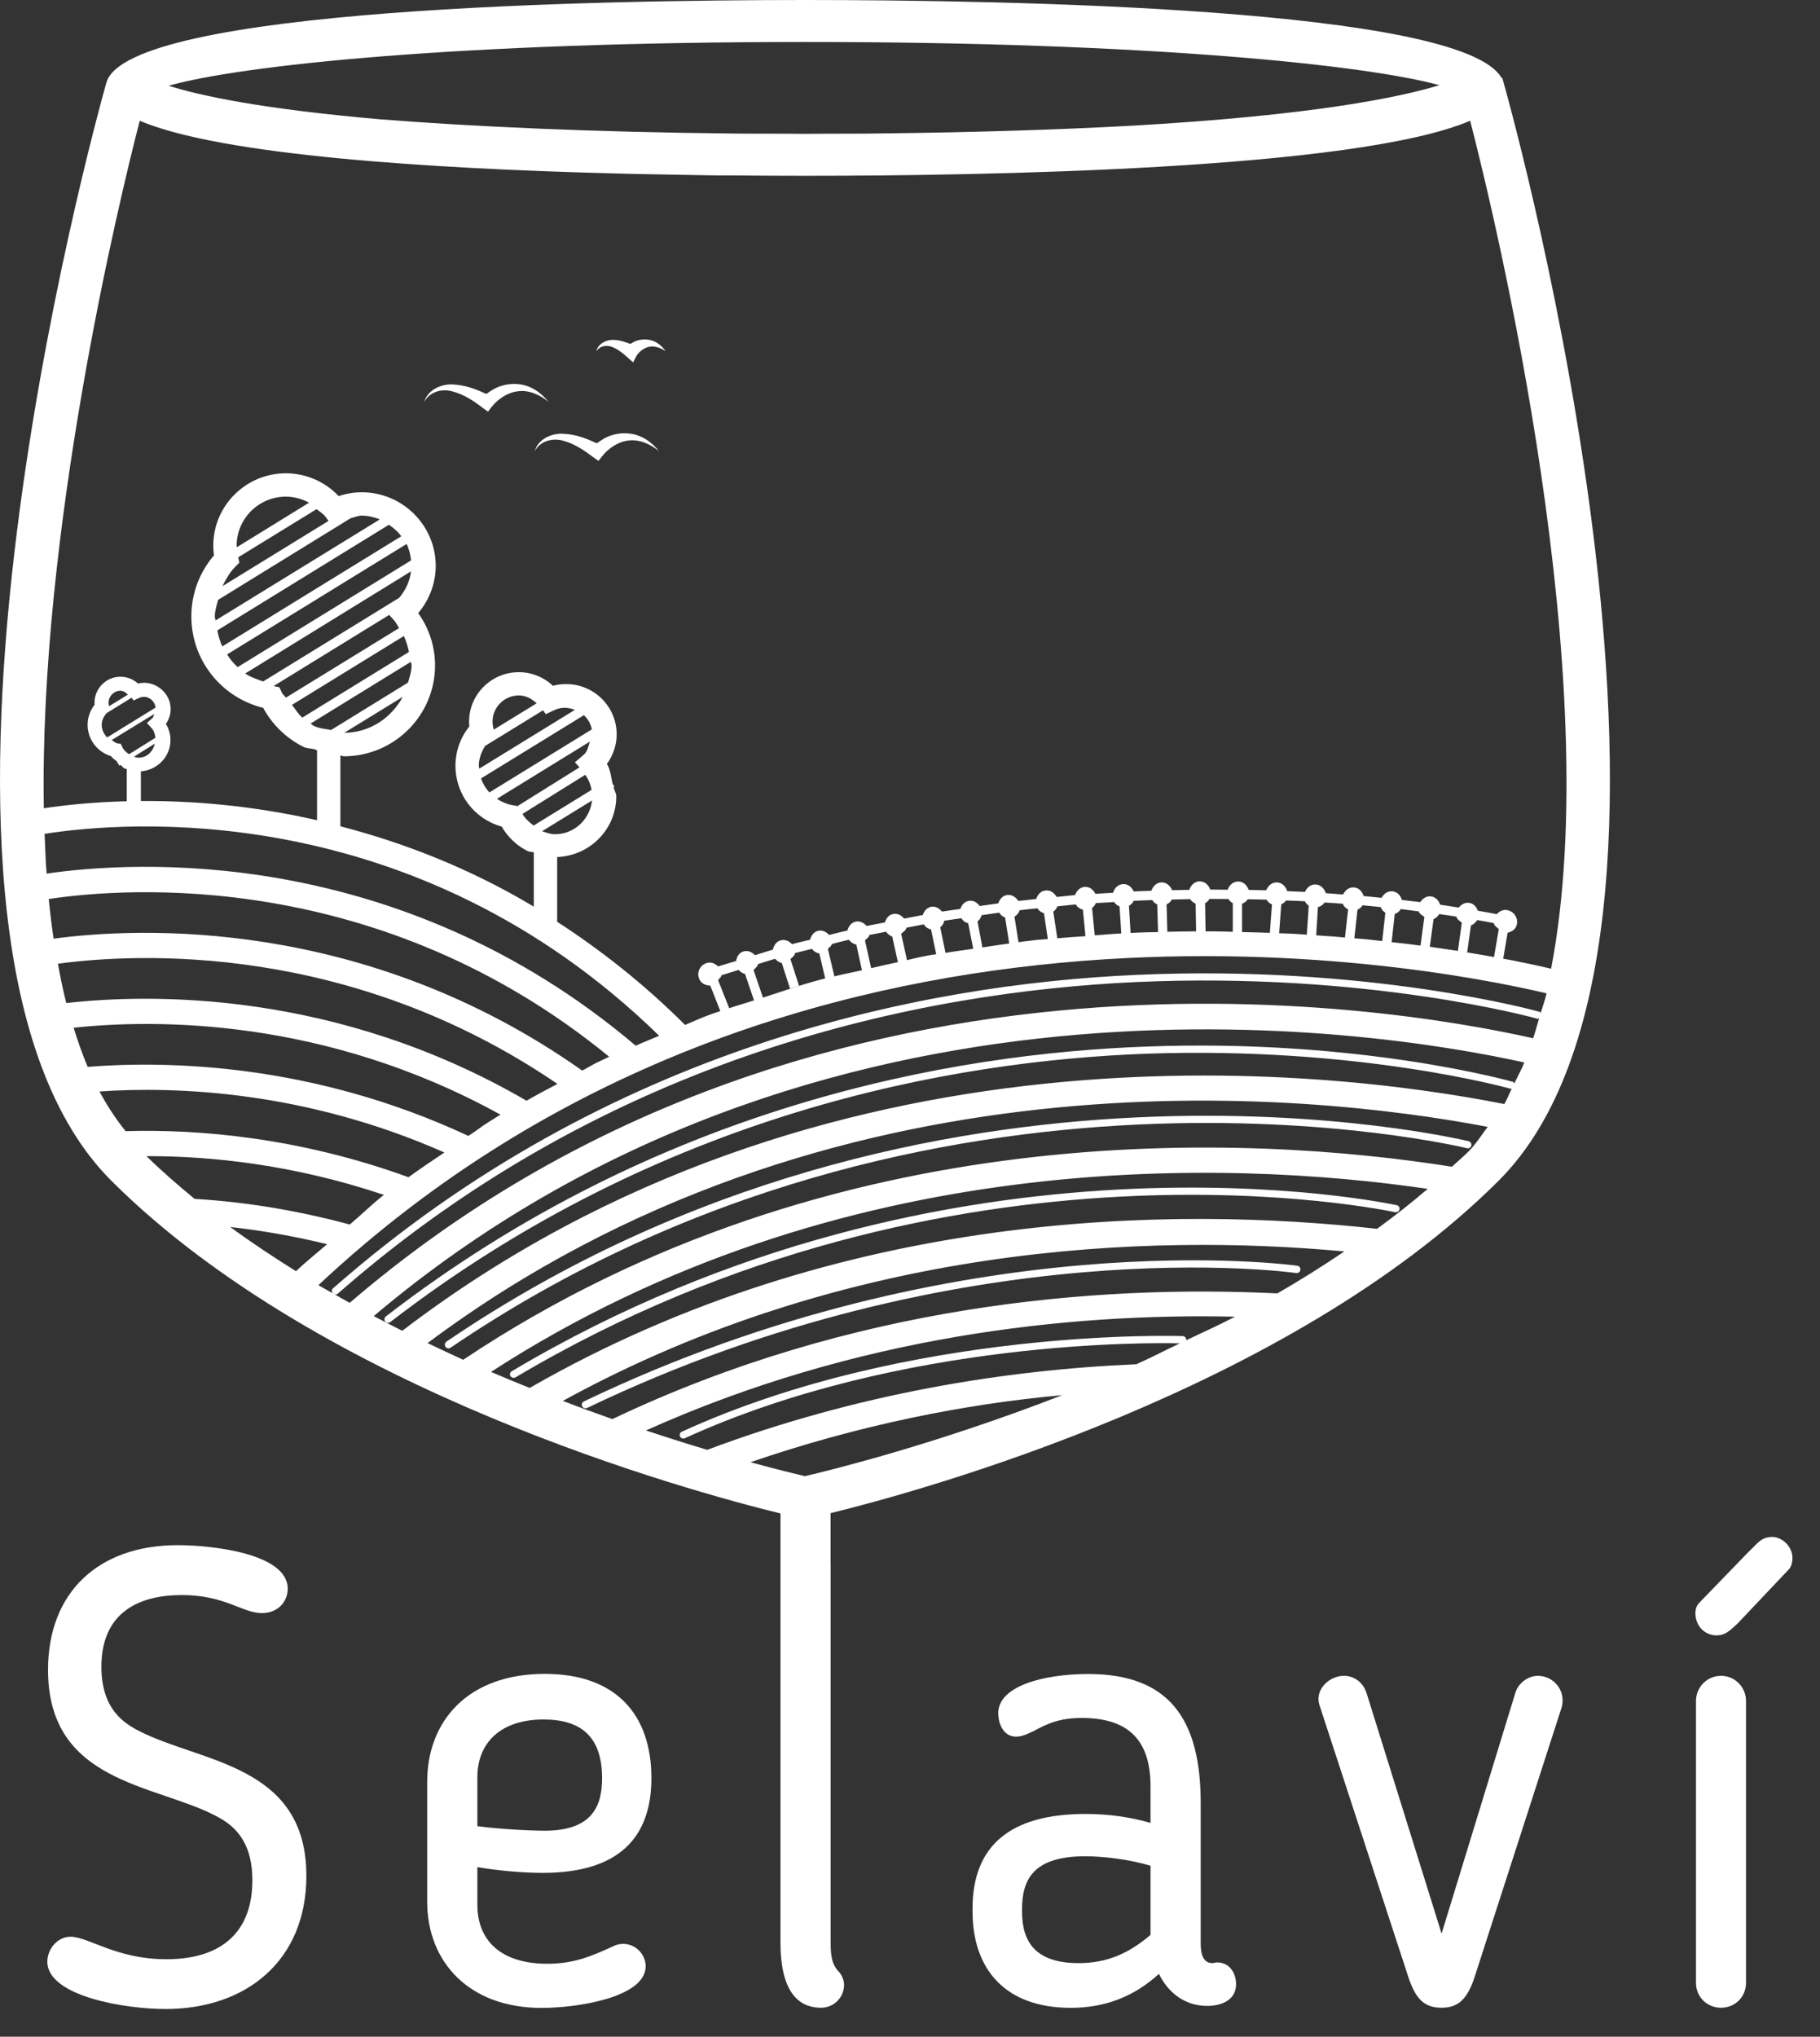 <svg width="59" height="66" viewBox="0 0 59 66" fill="none" xmlns="http://www.w3.org/2000/svg">
<rect x="0" y="0" width="59" height="66" fill="#333333" stroke="none"/>
<path fill-rule="evenodd" clip-rule="evenodd" d="M4.495 56.086C4.013 55.836 3.287 55.378 3.287 54.012C3.287 52.21 4.557 51.688 5.889 51.688C7.305 51.688 7.848 52.272 8.494 52.272C9.013 52.272 9.327 51.898 9.327 51.484C9.327 50.322 6.808 50.071 5.765 50.071C3.181 50.071 1.557 51.608 1.557 54.111C1.557 57.783 5.016 57.808 6.994 58.843C7.516 59.112 8.181 59.588 8.181 60.933C8.181 62.552 7.243 63.489 5.392 63.489C3.765 63.489 2.868 62.76 2.287 62.76C1.868 62.76 1.535 63.152 1.535 63.569C1.535 64.685 4.038 65.102 5.367 65.102C7.991 65.102 9.932 63.526 9.932 60.788C9.932 57.162 6.495 57.122 4.495 56.086Z" fill="white"/>
<path fill-rule="evenodd" clip-rule="evenodd" d="M17.599 60.69C20.077 60.69 21.117 59.531 21.117 57.62C21.117 55.568 19.974 54.242 17.661 54.242C15.183 54.242 13.848 55.757 13.848 57.744V61.623C13.848 63.577 15.205 65.067 17.558 65.067C18.683 65.067 20.931 64.736 20.931 63.716C20.931 63.345 20.62 62.992 20.204 62.992C20.055 62.992 19.953 63.033 19.912 63.054C19.183 63.385 18.62 63.636 17.745 63.636C16.245 63.636 15.475 62.888 15.475 61.725V60.504C16.205 60.628 16.975 60.69 17.599 60.69ZM15.475 57.599C15.475 56.44 16.267 55.72 17.621 55.72C18.828 55.72 19.518 56.273 19.518 57.62C19.518 58.471 19.245 59.324 17.661 59.324C17.245 59.324 16.245 59.28 15.475 59.178V57.599Z" fill="white"/>
<path fill-rule="evenodd" clip-rule="evenodd" d="M39.464 63.593C39.381 63.593 39.362 63.615 39.3 63.615C39.048 63.615 38.924 63.401 38.924 62.99V58.428C38.924 55.69 37.884 54.246 35.279 54.246C33.841 54.246 32.279 54.639 32.363 55.591C32.384 55.9 32.549 56.277 32.943 56.277C33.173 56.277 33.422 56.129 33.487 56.107C33.943 55.859 34.341 55.671 35.067 55.671C36.57 55.671 37.297 56.379 37.297 57.887V59.071C36.654 58.886 35.943 58.781 35.195 58.781C32.738 58.781 31.527 59.816 31.527 61.853V61.933C31.527 63.8 32.571 65.064 34.713 65.064C35.841 65.064 36.778 64.687 37.57 63.964C37.884 64.607 38.443 65.002 39.132 65.002C39.589 65.002 40.07 64.817 40.07 64.298C40.07 63.942 39.859 63.593 39.464 63.593ZM37.297 62.7C36.57 63.321 35.862 63.615 34.965 63.615C33.571 63.615 33.133 62.928 33.133 61.955V61.868C33.133 60.938 33.468 60.153 35.173 60.153C35.797 60.153 36.611 60.255 37.297 60.459V62.7Z" fill="white"/>
<path fill-rule="evenodd" clip-rule="evenodd" d="M49.856 54.305C49.543 54.305 49.229 54.53 49.127 54.846L46.733 62.659L44.295 54.846C44.171 54.493 43.879 54.305 43.568 54.305C43.087 54.305 42.609 54.756 42.776 55.26L45.67 64.112C45.9 64.774 46.17 65.061 46.733 65.061C47.276 65.061 47.565 64.774 47.794 64.094L50.627 55.322C50.773 54.778 50.356 54.305 49.856 54.305Z" fill="white"/>
<path fill-rule="evenodd" clip-rule="evenodd" d="M55.791 54.305C55.334 54.305 54.98 54.679 54.98 55.114V64.257C54.98 64.709 55.334 65.061 55.791 65.061C56.247 65.061 56.601 64.709 56.601 64.257V55.114C56.601 54.679 56.247 54.305 55.791 54.305Z" fill="white"/>
<path fill-rule="evenodd" clip-rule="evenodd" d="M57.461 49.805C57.085 49.805 56.983 50.012 56.691 50.281L55.066 51.959C54.983 52.064 54.961 52.169 54.961 52.271C54.961 52.704 55.275 52.995 55.65 52.995C55.917 52.995 56.066 52.852 56.315 52.624L58.004 50.84C58.085 50.738 58.107 50.59 58.107 50.491C58.107 50.095 57.753 49.805 57.461 49.805Z" fill="white"/>
<path fill-rule="evenodd" clip-rule="evenodd" d="M16.778 12.446C16.57 12.428 16.356 12.462 16.16 12.536C16.018 12.592 15.893 12.678 15.766 12.765C15.44 12.616 15.105 12.487 14.738 12.462C14.328 12.415 13.863 12.632 13.754 13.021C13.95 12.666 14.369 12.585 14.701 12.694C15.046 12.786 15.356 12.993 15.648 13.216L15.651 13.219L15.819 13.34L15.946 13.176C16.139 12.938 16.449 12.718 16.782 12.681C17.123 12.629 17.489 12.78 17.781 13.021C17.545 12.731 17.204 12.474 16.778 12.446Z" fill="white"/>
<path fill-rule="evenodd" clip-rule="evenodd" d="M19.739 14.135C19.597 14.191 19.476 14.277 19.348 14.364C19.022 14.215 18.687 14.082 18.317 14.061C17.907 14.011 17.442 14.227 17.336 14.617C17.529 14.265 17.948 14.184 18.283 14.289C18.625 14.385 18.938 14.592 19.227 14.812L19.23 14.815L19.401 14.935L19.528 14.775C19.718 14.537 20.028 14.317 20.36 14.277C20.705 14.225 21.069 14.379 21.36 14.617C21.128 14.326 20.783 14.073 20.357 14.045C20.149 14.024 19.938 14.061 19.739 14.135Z" fill="white"/>
<path fill-rule="evenodd" clip-rule="evenodd" d="M21.016 11.008C20.892 10.99 20.758 11.002 20.637 11.042C20.566 11.064 20.5 11.11 20.435 11.144C20.261 11.083 20.084 11.015 19.889 11.015C19.646 11.002 19.376 11.154 19.336 11.379C19.463 11.191 19.69 11.178 19.858 11.249C20.032 11.318 20.187 11.444 20.336 11.574V11.577L20.525 11.744L20.631 11.537C20.659 11.484 20.727 11.407 20.792 11.358C20.861 11.305 20.935 11.265 21.019 11.243C21.19 11.197 21.401 11.259 21.575 11.379C21.457 11.206 21.274 11.042 21.016 11.008Z" fill="white"/>
<path fill-rule="evenodd" clip-rule="evenodd" d="M14.442 43.645C14.467 43.676 14.501 43.694 14.538 43.694C14.563 43.694 14.588 43.688 14.606 43.673C30.223 33.052 47.383 37.166 47.553 37.207C47.618 37.222 47.681 37.188 47.696 37.123C47.712 37.061 47.674 36.999 47.609 36.981C47.438 36.941 30.179 32.796 14.473 43.475C14.417 43.518 14.408 43.586 14.442 43.645Z" fill="white"/>
<path fill-rule="evenodd" clip-rule="evenodd" d="M16.59 44.435C16.534 44.469 16.512 44.537 16.55 44.593C16.568 44.63 16.612 44.648 16.649 44.648C16.671 44.648 16.689 44.645 16.708 44.636C30.912 36.192 45.087 39.252 45.23 39.283C45.286 39.289 45.354 39.258 45.367 39.196C45.382 39.131 45.345 39.069 45.28 39.054C45.137 39.026 30.874 35.938 16.59 44.435Z" fill="white"/>
<path fill-rule="evenodd" clip-rule="evenodd" d="M18.871 45.569C18.893 45.612 18.933 45.636 18.976 45.636C18.995 45.636 19.014 45.633 19.029 45.627C31.258 39.758 41.915 41.235 42.024 41.254C42.086 41.26 42.148 41.213 42.157 41.148C42.163 41.087 42.12 41.025 42.055 41.016C41.949 41.003 31.227 39.517 18.927 45.414C18.868 45.442 18.843 45.513 18.871 45.569Z" fill="white"/>
<path fill-rule="evenodd" clip-rule="evenodd" d="M48.739 2.658C48.733 2.64 48.73 2.621 48.721 2.603L48.702 2.525L48.674 2.522C47.385 0.257 32.614 0 26.096 0C19.45 0 4.231 0.266 3.455 2.655L3.443 2.698C3.123 3.827 -4.252 30.439 3.617 38.269C10.461 45.087 22.4 48.333 25.301 49.044V62.946C25.301 64.81 26.096 65.061 26.614 65.061C27.03 65.061 27.363 64.73 27.363 64.316C27.363 64.152 27.279 64.004 27.22 63.923C26.968 63.673 26.928 63.401 26.928 62.946V50.672C26.928 50.666 26.925 50.657 26.925 50.648V49.034C29.887 48.308 41.762 45.053 48.575 38.269C56.44 30.439 49.065 3.827 48.749 2.698L48.739 2.658ZM26.096 1.36C37.247 1.36 44.302 2.111 46.662 2.76C45.379 3.153 42.572 3.737 36.74 4.071C34.371 4.201 31.639 4.29 28.536 4.324C28.366 4.327 28.201 4.33 28.03 4.33C27.611 4.333 27.176 4.333 26.745 4.333C26.527 4.333 26.316 4.337 26.096 4.337C25.891 4.337 25.695 4.333 25.496 4.333C25.024 4.333 24.549 4.333 24.093 4.33C23.987 4.33 23.888 4.327 23.785 4.327C19.159 4.281 15.327 4.102 12.336 3.867C8.445 3.53 6.452 3.091 5.467 2.779C7.768 2.123 14.848 1.36 26.096 1.36ZM1.446 27.021C3.974 26.622 13.395 25.791 21.369 33.564C21.115 33.675 20.86 33.771 20.609 33.886C12.864 27.327 4.244 27.908 1.511 28.31C1.48 27.889 1.462 27.453 1.446 27.021ZM4.266 22.61L4.331 22.7L4.502 22.619C4.759 22.499 5.008 22.681 5.045 22.928L3.474 23.896C3.368 23.788 3.297 23.652 3.297 23.488C3.297 23.346 3.362 23.219 3.452 23.111L4.266 22.61ZM3.52 22.771C3.52 22.558 3.694 22.384 3.905 22.384C4.002 22.384 4.076 22.446 4.148 22.508L3.536 22.885L3.53 22.857C3.523 22.823 3.52 22.799 3.52 22.771ZM5.002 23.136C4.977 23.182 4.98 23.238 4.936 23.274L4.763 23.429L4.918 23.599C4.995 23.683 5.023 23.797 5.039 23.908L4.185 24.44C4.098 24.381 4.011 24.313 3.968 24.214L3.918 24.106L3.8 24.087C3.728 24.072 3.682 24.016 3.62 23.982L5.002 23.136ZM5.02 24.097C4.961 24.35 4.766 24.554 4.492 24.554C4.44 24.554 4.393 24.536 4.343 24.52L5.02 24.097ZM7.759 18.233L7.722 18.06L10.262 16.499C10.361 16.58 10.476 16.642 10.557 16.753L10.65 16.88L7.213 18.994C7.318 18.774 7.442 18.558 7.616 18.378L7.759 18.233ZM7.672 17.683C7.672 16.805 8.389 16.094 9.268 16.094C9.535 16.094 9.793 16.169 10.02 16.289L7.678 17.733C7.678 17.717 7.672 17.698 7.672 17.683ZM11.367 16.793C11.485 16.765 11.607 16.709 11.725 16.709C11.936 16.709 12.131 16.759 12.315 16.83L6.986 20.106C6.983 20.06 6.964 20.02 6.964 19.977C6.964 19.788 7.026 19.615 7.07 19.439L11.367 16.793ZM12.606 17.006C12.765 17.108 12.898 17.229 13.01 17.377L7.206 20.947C7.129 20.783 7.082 20.61 7.045 20.428L12.606 17.006ZM13.181 17.628C13.262 17.791 13.305 17.971 13.327 18.159L7.703 21.618C7.57 21.494 7.458 21.361 7.362 21.207L13.181 17.628ZM13.324 18.515C13.286 18.833 13.15 19.123 12.942 19.371L8.529 22.084C8.33 22.007 8.119 21.945 7.949 21.825L13.324 18.515ZM12.616 19.927L12.771 20.097C12.839 20.174 12.883 20.267 12.936 20.354L9.268 22.607C9.234 22.548 9.169 22.514 9.141 22.452L9.057 22.27L8.868 22.233L12.616 19.927ZM13.094 20.61C13.165 20.774 13.221 20.947 13.258 21.126L9.802 23.253C9.663 23.142 9.579 22.978 9.464 22.842L13.094 20.61ZM13.321 21.445C13.321 21.485 13.342 21.522 13.342 21.562C13.342 21.763 13.277 21.936 13.227 22.119L10.734 23.655C10.544 23.618 10.346 23.608 10.172 23.522C10.132 23.503 10.104 23.466 10.066 23.448L13.321 21.445ZM13.057 22.582C12.687 23.265 11.989 23.741 11.159 23.747L13.057 22.582ZM17.603 23.018L17.693 23.142L17.979 23.009C18.205 22.901 18.432 22.925 18.637 23.003L15.538 24.907C15.535 24.876 15.522 24.851 15.522 24.817C15.522 24.582 15.606 24.372 15.724 24.174L17.603 23.018ZM15.966 23.386C15.966 22.919 16.348 22.536 16.82 22.536C17.041 22.536 17.236 22.638 17.395 22.792L16.004 23.645L15.988 23.571C15.973 23.506 15.966 23.445 15.966 23.386ZM18.929 23.176C19.062 23.299 19.149 23.454 19.186 23.636L15.864 25.679C15.746 25.549 15.653 25.395 15.594 25.225L18.929 23.176ZM19.121 24.032C19.075 24.177 19.053 24.341 18.929 24.452L18.637 24.703L18.786 24.866L16.777 26.121L16.59 26.087C16.41 26.053 16.255 25.979 16.109 25.886L19.121 24.032ZM18.972 25.108C19.078 25.256 19.146 25.416 19.177 25.596L17.299 26.752C17.156 26.644 17.025 26.529 16.938 26.375L18.972 25.108ZM19.193 25.939C19.121 26.551 18.621 27.033 17.991 27.033C17.845 27.033 17.712 26.984 17.575 26.934L19.193 25.939ZM1.58 29.132C4.098 28.755 12.293 28.143 19.748 34.244C19.615 34.306 19.485 34.368 19.351 34.433C19.19 34.51 19.034 34.612 18.873 34.692C11.793 29.694 4.449 30.053 1.738 30.418C1.676 29.997 1.623 29.571 1.58 29.132ZM1.878 31.23C4.443 30.884 11.336 30.532 18.072 35.125C17.736 35.301 17.401 35.477 17.069 35.669C10.908 32.087 4.877 32.195 2.148 32.504C2.042 32.093 1.958 31.666 1.878 31.23ZM2.387 33.304C4.998 33.023 10.517 32.965 16.227 36.123C16.205 36.139 16.184 36.145 16.159 36.16C16.053 36.225 15.948 36.294 15.842 36.358C15.618 36.498 15.404 36.67 15.184 36.81C10.184 34.476 5.495 34.362 2.843 34.572C2.673 34.173 2.524 33.746 2.387 33.304ZM3.225 35.369C5.744 35.196 9.92 35.363 14.407 37.347C14.016 37.61 13.628 37.867 13.243 38.148C9.669 36.85 6.402 36.587 4.07 36.655C3.76 36.263 3.474 35.839 3.225 35.369ZM4.747 37.465C6.818 37.459 9.507 37.734 12.445 38.72C12.069 39.014 11.709 39.369 11.339 39.681C9.51 39.187 7.812 38.939 6.309 38.85C5.766 38.404 5.241 37.947 4.747 37.465ZM7.464 39.761C8.448 39.87 9.501 40.049 10.604 40.318C10.268 40.611 9.923 40.88 9.594 41.193C8.868 40.738 8.15 40.265 7.464 39.761ZM26.096 47.835C25.801 47.767 25.18 47.615 24.326 47.384C27.813 46.188 31.247 45.498 34.433 45.211C30.341 46.803 26.928 47.64 26.096 47.835ZM38.436 43.44C38.439 43.427 38.455 43.43 38.458 43.421C38.458 43.356 38.405 43.3 38.343 43.297C38.253 43.294 29.539 42.995 22.102 46.395C22.043 46.422 22.018 46.49 22.046 46.549C22.065 46.592 22.108 46.617 22.152 46.617C22.168 46.617 22.183 46.614 22.202 46.605C29.238 43.39 37.427 43.508 38.247 43.532C37.778 43.752 37.306 44.002 36.837 44.209C32.604 44.389 27.794 45.158 22.928 46.982C22.323 46.803 21.658 46.592 20.941 46.354C27.738 43.3 34.601 42.546 40.035 42.667C39.501 42.951 38.97 43.183 38.436 43.44ZM41.408 41.913C35.495 41.622 27.614 42.293 19.851 45.986C19.332 45.801 18.795 45.609 18.246 45.396C27.496 40.321 37.194 39.962 43.581 40.553C42.87 41.032 42.147 41.489 41.408 41.913ZM44.64 39.82C38.032 39.084 27.26 39.18 17.171 44.976C16.758 44.812 16.342 44.639 15.917 44.457C27.214 37.14 39.778 37.576 46.283 38.525C45.758 38.976 45.209 39.406 44.64 39.82ZM47.609 37.31C47.438 37.483 47.246 37.641 47.069 37.808C40.548 36.776 27.015 36.046 15.016 44.064C14.631 43.888 14.246 43.706 13.861 43.523C26.878 33.796 42.293 35.388 48.227 36.516C48.025 36.785 47.842 37.078 47.609 37.31ZM49.087 35.113C49.072 35.097 49.081 35.069 49.056 35.06C49.009 35.048 44.112 33.657 37.191 33.913C30.803 34.142 21.335 35.842 12.51 42.658C12.457 42.698 12.448 42.772 12.485 42.822C12.51 42.852 12.544 42.868 12.579 42.868C12.603 42.868 12.631 42.858 12.65 42.843C21.428 36.071 30.837 34.374 37.191 34.145C44.072 33.904 48.944 35.273 48.991 35.286C49 35.289 49 35.273 49.009 35.276C48.926 35.44 48.857 35.623 48.767 35.777C42.923 34.621 26.636 32.742 13.041 43.124C12.731 42.97 12.423 42.809 12.116 42.648C26.465 30.529 44.501 33.342 49.416 34.43C49.317 34.671 49.196 34.887 49.087 35.113ZM49.702 33.645C44.848 32.553 26.136 29.509 11.336 42.219C11.156 42.123 10.976 42.015 10.796 41.913C10.818 41.934 10.846 41.95 10.877 41.95C10.905 41.95 10.933 41.938 10.954 41.919C19.808 34.148 29.912 32.142 36.824 31.824C44.324 31.481 49.804 32.998 49.857 33.017C49.876 33.02 49.879 32.995 49.898 32.992C49.829 33.209 49.773 33.434 49.702 33.645ZM49.944 32.832C49.932 32.819 49.941 32.794 49.922 32.791C49.867 32.773 44.373 31.249 36.824 31.592C29.866 31.904 19.702 33.926 10.799 41.746C10.749 41.786 10.743 41.863 10.79 41.91C10.635 41.82 10.476 41.74 10.324 41.644C25.565 27.364 46.013 31.218 50.137 32.189C50.084 32.414 50.009 32.615 49.944 32.832ZM25.624 31.082C25.68 31.02 25.763 30.974 25.773 30.884C25.956 30.835 26.139 30.798 26.322 30.748C26.381 30.832 26.468 30.878 26.561 30.9L26.751 31.706C26.683 31.725 26.614 31.741 26.546 31.759C25.947 31.917 25.338 32.136 24.733 32.328L24.428 31.434C24.481 31.373 24.559 31.326 24.571 31.243C24.754 31.184 24.944 31.122 25.127 31.07C25.186 31.141 25.26 31.184 25.344 31.209L25.611 32.034L25.903 31.945L25.624 31.082ZM24.444 32.417C24.177 32.507 23.91 32.578 23.639 32.671L23.279 31.762C23.313 31.703 23.382 31.672 23.388 31.602C23.574 31.543 23.757 31.49 23.944 31.431C24 31.496 24.074 31.54 24.152 31.561L24.444 32.417ZM26.838 30.752C26.878 30.693 26.956 30.665 26.968 30.591C27.151 30.544 27.338 30.492 27.521 30.452C27.58 30.538 27.667 30.588 27.76 30.612L27.943 31.441C27.645 31.509 27.35 31.564 27.049 31.639L26.838 30.752ZM28.04 30.473C28.089 30.412 28.17 30.381 28.182 30.297C28.366 30.26 28.546 30.229 28.726 30.192C28.776 30.269 28.847 30.319 28.925 30.353L29.108 31.178C28.819 31.237 28.53 31.308 28.241 31.373L28.04 30.473ZM29.213 30.257C29.282 30.195 29.369 30.155 29.384 30.062C29.574 30.025 29.763 29.988 29.946 29.954C30.005 30.044 30.08 30.096 30.182 30.118L30.35 30.922C30.275 30.934 30.201 30.94 30.123 30.956C30.055 30.968 29.987 30.983 29.918 30.996C29.751 31.026 29.574 31.076 29.403 31.113L29.213 30.257ZM30.48 30.05C30.552 29.994 30.592 29.926 30.608 29.837C30.797 29.806 30.98 29.784 31.167 29.756C31.219 29.843 31.291 29.895 31.387 29.92L31.549 30.745C31.247 30.792 30.952 30.826 30.651 30.878L30.48 30.05ZM31.688 29.858C31.757 29.806 31.797 29.744 31.819 29.657C32.011 29.633 32.204 29.599 32.393 29.574C32.44 29.651 32.496 29.704 32.583 29.732L32.716 30.575C32.43 30.609 32.135 30.662 31.847 30.702L31.688 29.858ZM32.887 29.704C32.971 29.654 33.023 29.589 33.055 29.497C33.247 29.472 33.437 29.453 33.632 29.435C33.682 29.515 33.75 29.564 33.843 29.592L33.968 30.43C33.846 30.442 33.731 30.445 33.61 30.458C33.449 30.476 33.281 30.498 33.117 30.517C33.083 30.52 33.048 30.529 33.017 30.532L32.887 29.704ZM34.145 29.54C34.21 29.497 34.25 29.444 34.278 29.37C34.474 29.351 34.682 29.323 34.874 29.308C34.927 29.398 35.002 29.45 35.104 29.478L35.188 30.337C34.884 30.356 34.582 30.378 34.275 30.405L34.145 29.54ZM35.402 29.422C35.461 29.382 35.495 29.333 35.523 29.265C35.722 29.252 35.921 29.243 36.116 29.231C36.163 29.299 36.216 29.339 36.293 29.373L36.349 30.248C36.331 30.248 36.312 30.248 36.29 30.251C36.029 30.263 35.756 30.294 35.489 30.309L35.402 29.422ZM37.542 30.207C37.337 30.214 37.141 30.21 36.933 30.22C36.84 30.223 36.744 30.226 36.651 30.232L36.598 29.351C36.672 29.311 36.719 29.262 36.753 29.191C36.958 29.181 37.154 29.175 37.355 29.166C37.393 29.234 37.442 29.274 37.514 29.308L37.542 30.204C37.296 30.21 37.063 30.21 36.815 30.22C37.063 30.21 37.296 30.214 37.542 30.207ZM37.843 30.195L37.818 29.305C37.896 29.271 37.949 29.224 37.986 29.15C38.184 29.144 38.389 29.138 38.582 29.135C38.625 29.206 38.681 29.249 38.759 29.283L38.775 30.177C38.473 30.177 38.157 30.189 37.843 30.195ZM38.775 30.186V30.189C38.47 30.189 38.157 30.195 37.846 30.201C38.157 30.195 38.47 30.186 38.775 30.186ZM39.082 30.177L39.066 29.268C39.132 29.231 39.175 29.191 39.209 29.129C39.42 29.129 39.619 29.132 39.824 29.132C39.858 29.194 39.902 29.234 39.964 29.268V30.195C39.728 30.189 39.501 30.18 39.259 30.18C39.2 30.18 39.138 30.183 39.082 30.183V30.18H39.132C39.116 30.18 39.097 30.177 39.082 30.177ZM40.265 30.204V29.286C40.346 29.256 40.405 29.212 40.448 29.141C40.653 29.144 40.861 29.147 41.063 29.154C41.1 29.228 41.156 29.274 41.234 29.308L41.166 30.229C41.01 30.223 40.861 30.22 40.706 30.214C40.56 30.21 40.411 30.207 40.265 30.204ZM41.467 30.241L41.535 29.305C41.6 29.277 41.647 29.24 41.687 29.181C41.892 29.188 42.106 29.194 42.302 29.206C42.333 29.268 42.37 29.308 42.426 29.348L42.364 30.288C42.206 30.279 42.057 30.266 41.895 30.257C41.755 30.251 41.61 30.248 41.467 30.241ZM42.668 30.309L42.724 29.395C42.818 29.37 42.886 29.323 42.939 29.246C43.14 29.256 43.336 29.271 43.529 29.286C43.563 29.37 43.619 29.425 43.703 29.469L43.6 30.381C43.485 30.371 43.376 30.359 43.262 30.35C43.069 30.337 42.864 30.325 42.668 30.309ZM43.904 30.405L44.007 29.478C44.081 29.447 44.128 29.401 44.171 29.336C44.38 29.354 44.566 29.376 44.761 29.395C44.792 29.478 44.839 29.534 44.91 29.577L44.808 30.495C44.631 30.476 44.46 30.455 44.274 30.436C44.156 30.424 44.026 30.415 43.904 30.405ZM45.112 30.532L45.215 29.614C45.302 29.586 45.364 29.537 45.41 29.459C45.622 29.484 45.799 29.509 45.991 29.534C46.019 29.623 46.106 29.657 46.174 29.713L46.05 30.643C45.876 30.619 45.705 30.597 45.522 30.575C45.392 30.56 45.249 30.544 45.112 30.532ZM46.351 30.68L46.472 29.787C46.547 29.75 46.612 29.698 46.656 29.62C46.861 29.648 47.038 29.676 47.215 29.704C47.23 29.796 47.32 29.837 47.389 29.898L47.261 30.813C46.969 30.77 46.668 30.727 46.351 30.68ZM47.562 30.863L47.684 29.991C47.764 29.957 47.839 29.898 47.885 29.815C48.109 29.852 48.292 29.886 48.429 29.914C48.438 30.006 48.528 30.044 48.587 30.108L48.432 31.014C48.304 30.992 48.19 30.968 48.059 30.946C47.898 30.918 47.733 30.89 47.562 30.863ZM50.283 31.391C50.022 31.329 49.721 31.262 49.351 31.187C49.245 31.169 49.149 31.144 49.037 31.122C48.944 31.107 48.832 31.085 48.73 31.067L48.873 30.226C49.016 30.192 49.14 30.108 49.174 29.957C49.218 29.744 49.081 29.54 48.87 29.494C48.733 29.462 48.612 29.527 48.522 29.623C48.373 29.592 48.165 29.558 47.907 29.512C47.861 29.388 47.777 29.283 47.637 29.259C47.494 29.234 47.376 29.305 47.289 29.41C47.1 29.382 46.91 29.351 46.687 29.317C46.64 29.188 46.55 29.073 46.398 29.048C46.243 29.027 46.121 29.113 46.041 29.234C45.842 29.209 45.662 29.188 45.448 29.163C45.401 29.02 45.305 28.903 45.147 28.884C44.985 28.866 44.861 28.962 44.786 29.095C44.594 29.076 44.41 29.055 44.206 29.036C44.159 28.894 44.06 28.773 43.901 28.758C43.737 28.739 43.609 28.848 43.538 28.986C43.355 28.971 43.168 28.959 42.979 28.943C42.929 28.795 42.821 28.674 42.656 28.662C42.492 28.65 42.367 28.761 42.302 28.903C42.116 28.894 41.917 28.888 41.728 28.878C41.681 28.727 41.563 28.6 41.392 28.594C41.228 28.591 41.106 28.705 41.047 28.851C40.861 28.844 40.669 28.844 40.479 28.838C40.426 28.69 40.312 28.566 40.144 28.566C39.973 28.563 39.855 28.68 39.799 28.832C39.61 28.829 39.427 28.826 39.234 28.826C39.178 28.677 39.057 28.56 38.889 28.56C38.722 28.563 38.607 28.684 38.554 28.835C38.371 28.838 38.184 28.844 37.998 28.848C37.936 28.705 37.818 28.591 37.65 28.594C37.489 28.6 37.377 28.718 37.324 28.866C37.135 28.872 36.946 28.878 36.753 28.888C36.685 28.745 36.567 28.637 36.399 28.65C36.237 28.662 36.129 28.782 36.082 28.931C35.893 28.94 35.703 28.95 35.511 28.965C35.443 28.829 35.321 28.73 35.16 28.739C35.002 28.755 34.902 28.869 34.849 29.005C34.657 29.02 34.452 29.048 34.253 29.067C34.179 28.934 34.054 28.838 33.893 28.857C33.735 28.872 33.638 28.993 33.592 29.132C33.399 29.157 33.207 29.172 33.011 29.194C32.93 29.073 32.809 28.986 32.657 29.002C32.502 29.02 32.409 29.135 32.362 29.274C32.163 29.299 31.962 29.333 31.76 29.36C31.679 29.249 31.561 29.169 31.415 29.191C31.269 29.212 31.179 29.323 31.132 29.453C30.934 29.484 30.738 29.509 30.536 29.54C30.449 29.435 30.331 29.36 30.185 29.385C30.046 29.413 29.959 29.521 29.915 29.651C29.713 29.685 29.512 29.732 29.31 29.768C29.223 29.663 29.102 29.589 28.956 29.617C28.81 29.645 28.726 29.759 28.686 29.892C28.487 29.932 28.294 29.963 28.096 30.006C28.002 29.904 27.878 29.834 27.735 29.867C27.589 29.901 27.509 30.019 27.471 30.152C27.276 30.195 27.077 30.251 26.878 30.297C26.785 30.198 26.661 30.13 26.518 30.164C26.375 30.201 26.297 30.319 26.26 30.452C26.065 30.501 25.872 30.541 25.677 30.597C25.58 30.495 25.45 30.43 25.307 30.473C25.161 30.514 25.087 30.637 25.055 30.773C24.863 30.829 24.667 30.894 24.475 30.952C24.375 30.854 24.248 30.788 24.102 30.832C23.956 30.875 23.885 30.999 23.863 31.141C23.667 31.2 23.475 31.255 23.279 31.317C23.18 31.221 23.046 31.16 22.904 31.209C22.695 31.277 22.587 31.5 22.658 31.7C22.711 31.861 22.863 31.935 23.025 31.938L23.351 32.764C23.338 32.767 23.329 32.77 23.317 32.776C23.192 32.816 23.068 32.859 22.944 32.906C22.698 32.995 22.453 33.113 22.208 33.212C20.854 31.864 19.46 30.776 18.062 29.87V27.772C19.121 27.732 19.978 26.872 19.978 25.806C19.978 25.701 19.91 25.611 19.891 25.509L19.919 25.494L19.857 25.392C19.808 25.175 19.792 24.947 19.674 24.755C19.876 24.477 19.991 24.143 19.991 23.797C19.991 22.898 19.258 22.168 18.354 22.168C18.208 22.168 18.069 22.183 17.926 22.224C17.628 21.942 17.233 21.782 16.82 21.782C15.929 21.782 15.206 22.502 15.206 23.386C15.206 23.438 15.209 23.488 15.215 23.54C14.923 23.902 14.765 24.347 14.765 24.817C14.765 25.744 15.383 26.542 16.264 26.786C16.46 27.126 16.752 27.404 17.106 27.58C17.168 27.608 17.239 27.599 17.305 27.623V29.379C15.162 28.099 13.032 27.296 11.035 26.776V24.483C11.075 24.483 11.107 24.508 11.147 24.508C12.774 24.508 14.103 23.188 14.103 21.562C14.103 20.953 13.911 20.36 13.557 19.868C13.92 19.439 14.125 18.898 14.125 18.338C14.125 17.025 13.047 15.952 11.725 15.952C11.476 15.952 11.225 15.995 10.979 16.076C10.538 15.609 9.917 15.337 9.268 15.337C7.97 15.337 6.914 16.388 6.914 17.683C6.914 17.785 6.921 17.89 6.936 17.998C6.461 18.552 6.203 19.244 6.203 19.977C6.203 21.389 7.172 22.604 8.532 22.938C8.824 23.479 9.278 23.921 9.83 24.199C9.954 24.261 10.101 24.248 10.231 24.291L10.243 24.313L10.265 24.301C10.268 24.301 10.274 24.301 10.277 24.304V26.579C8.119 26.087 6.154 25.945 4.567 25.957V24.996C5.101 24.953 5.526 24.523 5.526 23.982C5.526 23.797 5.474 23.614 5.377 23.457C5.477 23.318 5.533 23.148 5.533 22.978C5.533 22.437 5.002 22.02 4.474 22.149C4.318 22.01 4.117 21.93 3.905 21.93C3.443 21.93 3.064 22.307 3.064 22.771C3.064 22.796 3.064 22.817 3.067 22.836C2.921 23.021 2.84 23.253 2.84 23.488C2.84 23.964 3.157 24.372 3.604 24.505C3.651 24.582 3.735 24.619 3.797 24.681L3.791 24.687L3.871 24.814L3.912 24.789C3.958 24.82 3.983 24.876 4.033 24.9C4.058 24.916 4.086 24.91 4.11 24.919V25.964C2.933 25.994 2.03 26.1 1.421 26.192C1.263 17.253 3.859 6.509 4.53 3.913C7.163 5.035 13.973 5.462 19.767 5.616C20.006 5.622 20.252 5.629 20.5 5.635C20.547 5.635 20.59 5.635 20.637 5.638C21.332 5.653 22.056 5.666 22.807 5.678C22.972 5.678 23.14 5.681 23.301 5.684H23.661C24.552 5.693 25.375 5.697 26.096 5.697C31.822 5.697 43.935 5.502 47.659 3.913C48.481 7.097 52.087 22.038 50.283 31.391Z" fill="white"/>
</svg>
